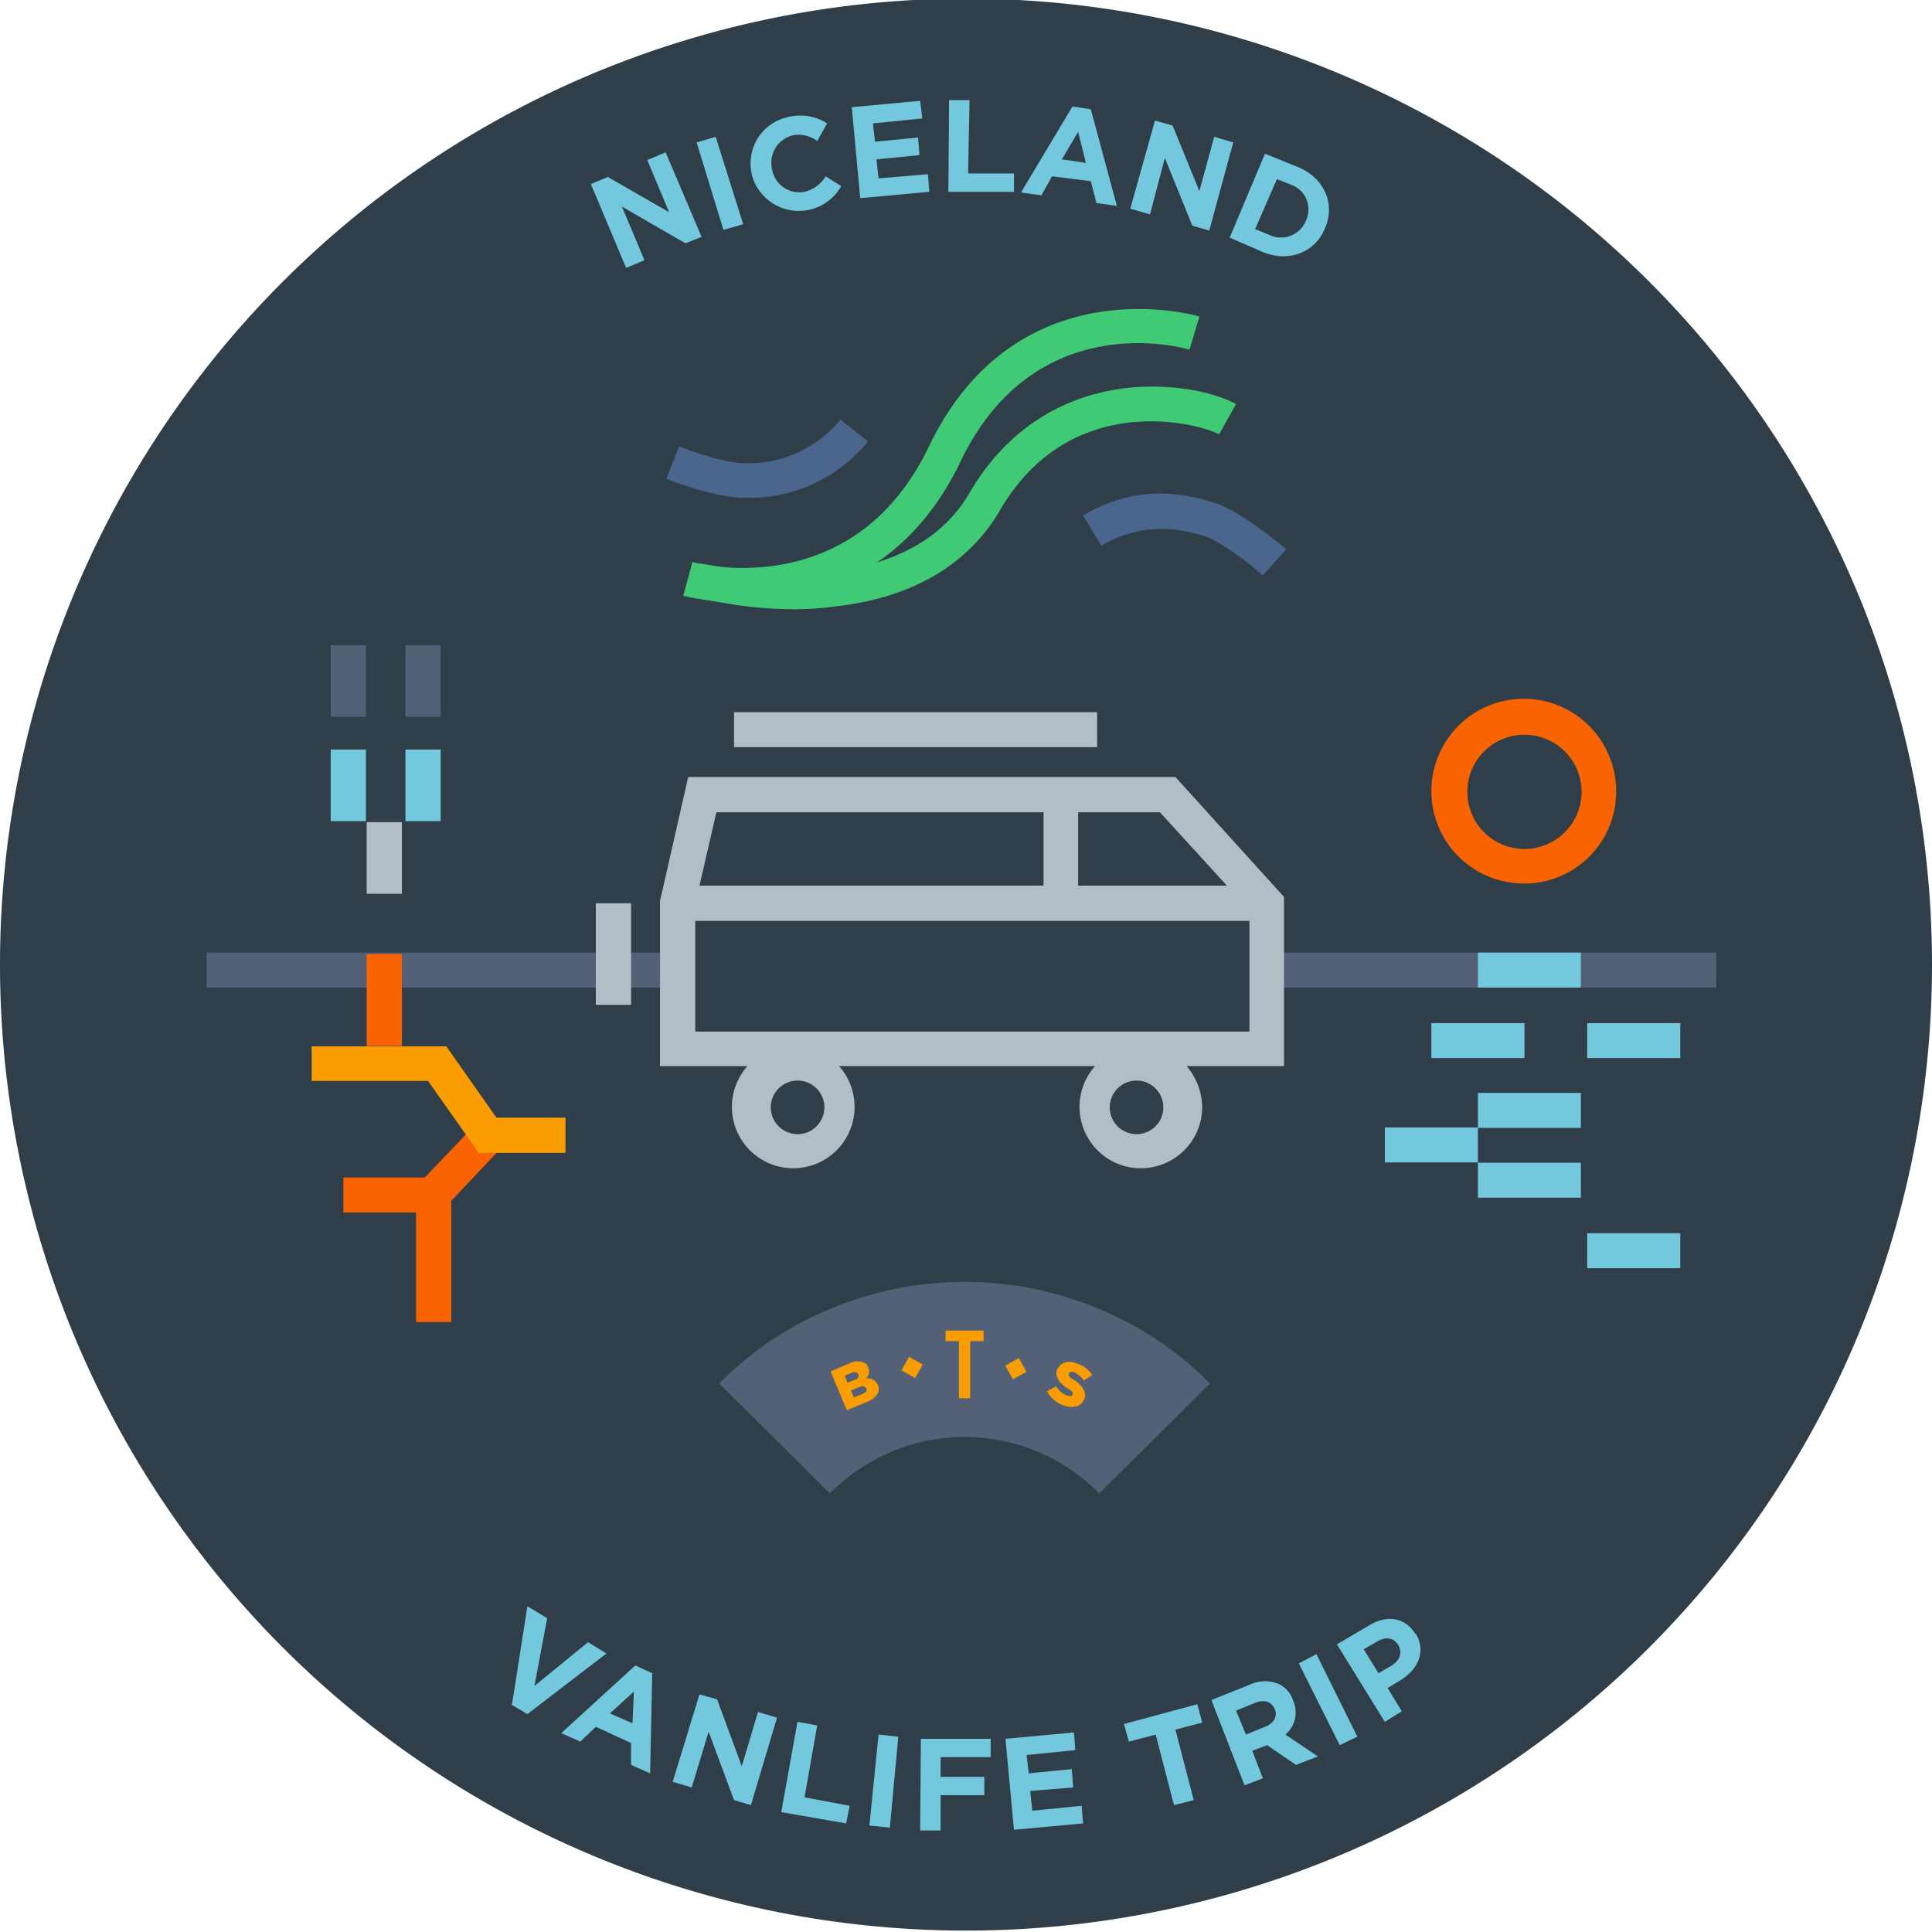 <svg xmlns="http://www.w3.org/2000/svg" viewBox="0 0 274 274"><defs><style>.a{fill:#2f3e49;}.b{fill:#f96400;}.c{fill:#f99d00;}.d{fill:#73c8de;}.e{fill:#41ca75;}.f{fill:#546076;}.g{fill:#4a668c;}.h{fill:#b2bdc6;}</style></defs><path class="a" d="M274,136.8A137,137,0,1,1,137-.2,137,137,0,0,1,274,136.8Z"/><polygon class="b" points="64 187.5 59 187.5 59 168.3 67.4 159.5 71 162.9 64 170.3 64 187.5"/><rect class="b" x="48.7" y="167" width="12.7" height="4.96"/><polygon class="c" points="80.2 163.5 67.9 163.5 60.7 153.3 44.2 153.3 44.2 148.4 63.3 148.4 70.4 158.5 80.2 158.5 80.2 163.5"/><path class="d" d="M83.8,26.1l2.4-1,8.7,5-3.1-7.4,2.6-1.1,5.1,12-2.3.9-9-5.2,3.2,7.6L88.8,38Z"/><path class="d" d="M98.8,20.2l2.7-.8,3.9,12.4-2.8.8Z"/><path class="d" d="M106.6,24.6h0a6.7,6.7,0,0,1,5.2-8,7,7,0,0,1,5.5.9l-1.4,2.5a4.4,4.4,0,0,0-3.5-.8,4,4,0,0,0-2.9,4.8h0a3.9,3.9,0,0,0,4.6,3.2,4.8,4.8,0,0,0,3-2.2l2.2,1.4a6.9,6.9,0,0,1-12.7-1.7Z"/><path class="d" d="M120.8,15.2l9.7-.9.3,2.5-7,.7.3,2.6,6.1-.6.2,2.5-6.1.6.3,2.7,7-.6.2,2.5-9.8.9Z"/><path class="d" d="M134.6,14.2h2.9l-.2,10.4h6.5v2.6h-9.3Z"/><path class="d" d="M152.1,15.1l2.6.4,3.7,13.7-2.9-.4-.8-3.1-5.5-.7-1.5,2.7-2.9-.4Zm1.9,8-1.1-4.4-2.3,3.9Z"/><path class="d" d="M163.8,17.1l2.5.7,3.8,9.3,2.1-7.7,2.7.8-3.4,12.5-2.4-.7-3.9-9.6-2.1,8-2.8-.8Z"/><path class="d" d="M179.4,21.8l4.7,1.9c3.8,1.6,5.3,5.3,3.8,8.7h0c-1.4,3.4-5.1,4.9-8.9,3.3l-4.6-2Zm.6,11.5a3.8,3.8,0,0,0,5.2-2h0a3.7,3.7,0,0,0-2.1-5.1l-2-.8L178,32.5Z"/><path class="d" d="M74.8,227.8l2.8,1.7-1.8,9.6,7.6-6.2,2.6,1.6-11.2,8.6-2.2-1.3Z"/><path class="d" d="M90.1,236.2l2.4,1.1-.3,14.2-2.7-1.2v-3.1l-5-2.3L82.3,247l-2.7-1.2Zm-.4,8.2.2-4.5L86.5,243Z"/><path class="d" d="M99.2,240.3l2.5.7,3.5,9.5,2.3-7.7,2.7.8L106.5,256l-2.4-.7-3.6-9.7-2.4,7.9-2.7-.8Z"/><path class="d" d="M113.1,244.2l2.8.5-1.8,10.2,6.4,1.2-.5,2.5-9.2-1.6Z"/><path class="d" d="M124.6,246l2.8.3-1.2,12.9-2.9-.3Z"/><path class="d" d="M130.6,246.6h9.9v2.6h-7.1V252h6.2v2.6h-6.2v5h-2.9Z"/><path class="d" d="M142.6,246.6l9.7-.9.2,2.5-6.9.7.3,2.6,6.1-.6.2,2.6-6.1.5.3,2.8,7-.7.2,2.5-9.8.9Z"/><path class="d" d="M163.9,246l-3.8,1-.7-2.5,10.4-2.8.7,2.6-3.8,1,2.6,10-2.8.7Z"/><path class="d" d="M171.8,241.1l5.5-2.2a5.1,5.1,0,0,1,4-.1,3.9,3.9,0,0,1,2.1,2.4h0a4.1,4.1,0,0,1-1.1,4.8l4.6,3.1-3.1,1.2-4.1-2.8-2.1.8,1.5,3.9-2.6,1Zm7.6,3.8c1.3-.5,1.8-1.5,1.4-2.5h0c-.5-1.1-1.5-1.4-2.8-.9l-2.7,1.1,1.4,3.4Z"/><path class="d" d="M184.2,235.9l2.5-1.3,5.8,11.7-2.5,1.2Z"/><path class="d" d="M189.6,233.2l4.6-2.7c2.6-1.6,5.2-1,6.5,1.2h.1c1.5,2.5.3,5.1-2.2,6.6l-1.8,1.1,2,3.3-2.4,1.5Zm7.8,3c1.2-.8,1.5-1.9.9-2.9h0c-.7-1.1-1.8-1.2-3-.5l-1.9,1.1,2.1,3.4Z"/><path class="e" d="M112.6,86.4a57.1,57.1,0,0,1-8.8-.7l-5.3-.9.7-4.9,5.4.9c.4,0,24,4.4,32.9-10.9,11.1-19,31.8-15.9,37.8-12.6l-2.4,4.3c-3-1.6-21.1-6.4-31.1,10.8-4.5,7.7-12.5,12.4-23.3,13.6A41.8,41.8,0,0,1,112.6,86.4Z"/><path class="e" d="M105.1,85.4a36.4,36.4,0,0,1-8.2-.9l1.3-4.8c.9.3,22.8,5.9,33.5-16.3,12.5-26.1,38.2-18.6,38.4-18.5l-1.4,4.7c-.9-.3-21.9-6.2-32.5,15.9C128.1,82.4,114,85.4,105.1,85.4Z"/><rect class="f" x="29.3" y="135.1" width="66.4" height="4.96"/><rect class="f" x="179.4" y="135.1" width="64" height="4.96"/><rect class="b" x="52" y="135.3" width="5" height="13.04"/><path class="g" d="M105.6,70.6c-4.1,0-10.4-2.4-11.1-2.7l1.8-4.6c2.5,1,7.2,2.5,9.5,2.4a16.8,16.8,0,0,0,13.4-6.2l3.9,3.1a21.6,21.6,0,0,1-17.1,8Z"/><path class="g" d="M179.1,81.6c-2-1.8-6-4.8-8.1-5.5s-8.4-2.6-14.8,1.3l-2.6-4.3c8.4-5,15.7-2.7,18.9-1.7s9.3,5.9,9.9,6.5Z"/><rect class="d" x="209.6" y="135.1" width="14.6" height="4.96"/><rect class="d" x="209.6" y="155" width="14.6" height="4.96"/><rect class="d" x="209.6" y="164.9" width="14.6" height="4.96"/><rect class="d" x="225.1" y="145.1" width="13.2" height="4.96"/><rect class="d" x="225.1" y="174.9" width="13.2" height="4.96"/><rect class="d" x="196.4" y="159.9" width="13.2" height="4.96"/><rect class="d" x="203" y="145.1" width="13.2" height="4.96"/><rect class="h" x="52" y="116.6" width="5" height="10.16"/><rect class="d" x="57.5" y="106.3" width="5" height="10.16"/><rect class="d" x="46.9" y="106.3" width="5" height="10.16"/><rect class="f" x="46.9" y="91.5" width="5" height="10.16"/><path class="b" d="M216.2,125.3a13.1,13.1,0,1,1,13-13A13,13,0,0,1,216.2,125.3Zm0-21.1a8.1,8.1,0,1,0,8.1,8.1A8.1,8.1,0,0,0,216.2,104.2Z"/><rect class="h" x="104.1" y="101" width="51.5" height="4.96"/><path class="h" d="M182.1,127.2l-15.4-17H97.6l-4,17.6v23.4H106a8.7,8.7,0,1,0,13,0h36.3a8.7,8.7,0,1,0,15.2,5.8,9.2,9.2,0,0,0-2.2-5.8h13.8Zm-69.6,33.6a3.8,3.8,0,0,1,0-7.5,3.8,3.8,0,1,1,0,7.5Zm49.3,0a3.8,3.8,0,1,1,0-7.5,3.8,3.8,0,0,1,0,7.5Zm2.7-45.6,9.5,10.4H152.9V115.2Zm-38.3,0H148v10.4H99.2l2.4-10.4ZM98.6,146.3V130.6h78.6v15.7Z"/><rect class="h" x="84.5" y="128.1" width="5" height="14.41"/><rect class="f" x="57.5" y="91.5" width="5" height="10.16"/><path class="f" d="M155.9,211.8a26.8,26.8,0,0,0-38.2,0L102,196.2a47.9,47.9,0,0,1,16.3-10.8,49.3,49.3,0,0,1,37,0,47.9,47.9,0,0,1,16.3,10.8Z"/><path class="c" d="M117.8,194.5l2.8-1.2a2.3,2.3,0,0,1,1.8-.1,1,1,0,0,1,.7.7h0a1.3,1.3,0,0,1-.3,1.6,1.6,1.6,0,0,1,1.7.9h0c.4.9-.1,1.8-1.5,2.4l-2.9,1.2Zm3.4,1.2c.5-.2.7-.5.5-.8h0c-.1-.3-.4-.4-.9-.2l-1,.4.4,1Zm1.1,2c.5-.2.7-.5.6-.8h-.1c-.1-.3-.4-.4-.9-.2l-1.2.5.4,1Z"/><path class="c" d="M148.5,197.3l1.3-.7a2.7,2.7,0,0,0,1.5,1.3c.5.2.7.1.8-.1h0c.1-.3,0-.5-.7-.9s-1.9-1.5-1.5-2.6h0c.4-1,1.5-1.5,2.9-.9a3.8,3.8,0,0,1,2.1,1.6l-1.2.8a3.1,3.1,0,0,0-1.4-1.2c-.4-.1-.7,0-.7.2h0c-.1.3,0,.5.7.9s1.9,1.5,1.5,2.6h0c-.4,1.2-1.6,1.5-3,1A4,4,0,0,1,148.5,197.3Z"/><path class="c" d="M136,190.2h-1.9v-1.5h5.4v1.5h-1.9v8.1H136Z"/><rect class="c" x="142.9" y="193" width="2.2" height="2.23" transform="translate(-76.5 95.3) rotate(-29.3)"/><rect class="c" x="128.2" y="193" width="2.2" height="2.23" transform="translate(-103.2 211.7) rotate(-60.7)"/></svg>